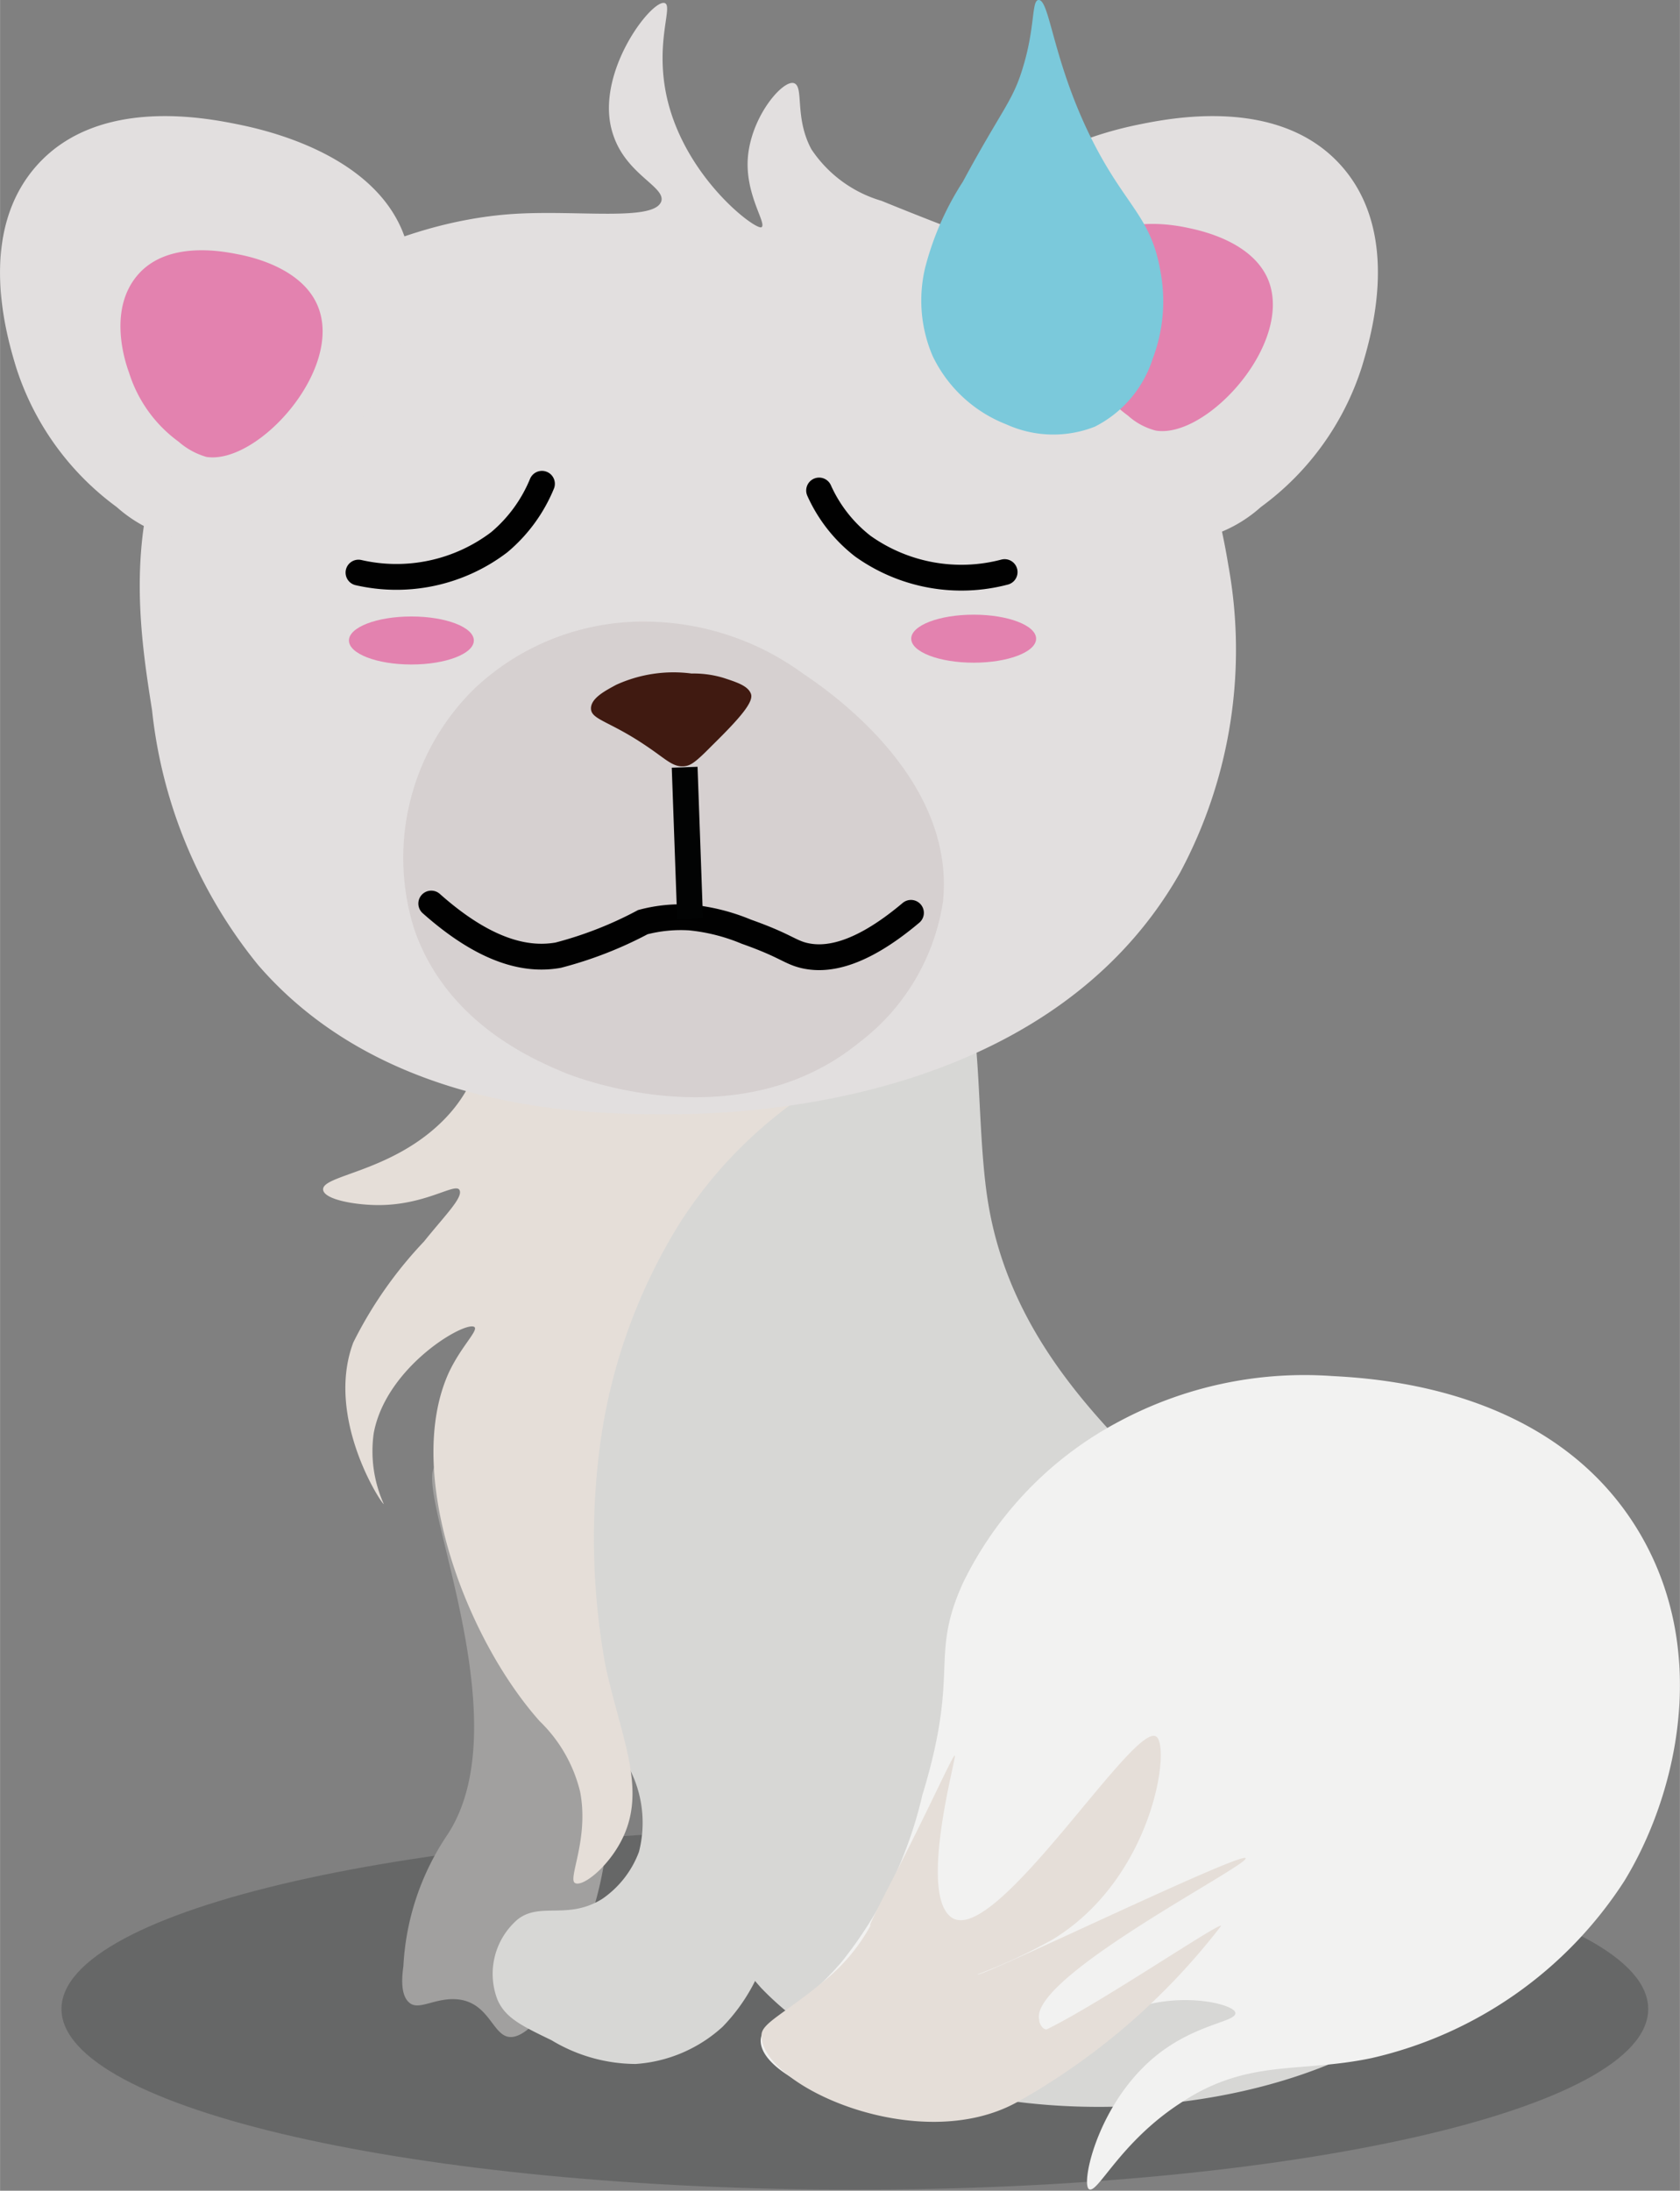 <svg xmlns="http://www.w3.org/2000/svg" width="22.97mm" height="29.94mm" viewBox="0 0 65.1 84.86"><rect x="0" y="0" width="65.1" height="84.86" fill="#808080" stroke="none"/><defs><style>.cls-1{fill:#040506;opacity:0.2;}.cls-2{fill:#d7d7d5;}.cls-3{fill:#f2f2f1;}.cls-4{fill:#e5ded8;}.cls-5{fill:#a1a09f;}.cls-6{fill:#e2dfdf;}.cls-7{fill:#d6d0d0;}.cls-11,.cls-8{fill:none;stroke-miterlimit:10;}.cls-8{stroke:#010101;stroke-linecap:round;}.cls-9{fill:#e382af;}.cls-10{fill:#401a11;}.cls-11{stroke:#020303;}.cls-12{fill:#7bc9db;}</style></defs><title>Icebear_Fox_sad</title><g id="Ebene_2" data-name="Ebene 2"><g id="Ebene_1-2" data-name="Ebene 1"><path class="cls-1" d="M63.87,77.82c0,3.89-13.77,7-30.75,7s-30.74-3.15-30.74-7,13.76-7,30.74-7S63.87,73.93,63.87,77.82Z"/><path class="cls-2" d="M24.6,42.15c2-1,3.49-.71,7.48-2.15,2.6-.94,3.68-3,4.75-2.47,1.36.63.91,5.8,1.47,9.12.82,4.88,4,8.11,6.45,10.57,5.78,5.83,10,4.68,12.33,9.59.26.53,2,4.35.59,7.82C54.41,82.44,36.52,84.35,29.49,77a13.25,13.25,0,0,1-2.35-3.72C21.35,61.25,19.53,44.56,24.6,42.15Z"/><path class="cls-3" d="M43.37,55.06a15.23,15.23,0,0,1,8.22-1.76c1.81.1,8.62.47,11.94,6.07,2.78,4.7,1.41,10.24-.59,13.5a15.85,15.85,0,0,1-9.78,6.85c-2.83.6-4.81,0-7.44,1.76C43.39,83,42.53,85,42.2,84.8s.36-3.46,2.74-5.28c1.51-1.15,3-1.21,2.93-1.56s-2.35-.89-4.3,0c-1.5.68-1.76,1.69-2.74,2.54-3.33,2.9-11.14.62-11.35-1.37-.09-.86,1.3-1,3.13-3.13a16.17,16.17,0,0,0,3.13-6.46c1.48-4.84.26-5.31,1.57-8.21A14,14,0,0,1,43.37,55.06Z"/><path class="cls-4" d="M31.89,76.77a7.19,7.19,0,0,0,1.87-2.23s-.36.55.82-1.73C36.11,69.84,36.91,68,37,68s-1.44,5.38-.12,6.28c1.7,1.14,7.13-7.72,7.94-7,.54.45-.15,5.46-4,7.83a21.2,21.2,0,0,1-2.94,1.37c.06.16,10.28-4.79,10.39-4.5s-8.42,4.62-8,6.26c0,.18.18.42.31.36,2.05-1,6.7-4.16,6.74-4a26,26,0,0,1-7.91,6.83c-3.82,2.11-9.9-.63-9.9-2.58C29.48,78.38,30.41,78,31.89,76.77Z"/><path class="cls-5" d="M16.94,56.73c-1.17.49,3.39,9.82.39,14.35a10,10,0,0,0-1.7,5.08c-.05.37-.14,1.15.26,1.44s1.08-.3,2-.13c1.06.21,1.22,1.34,1.82,1.43,1.09.17,3.06-3.15,3.66-6.52C24.76,64.25,18.08,56.25,16.94,56.73Z"/><path class="cls-2" d="M24.37,53.21c-3.09,2.69-1.46,12,0,15.26a4.55,4.55,0,0,1,.39,3.26,3.83,3.83,0,0,1-1.43,1.83c-1.33.82-2.38.11-3.26.78a2.78,2.78,0,0,0-.79,3.13c.31.7.93,1,2.09,1.56a6.36,6.36,0,0,0,3.26.92A5.55,5.55,0,0,0,28,78.51a7.07,7.07,0,0,0,2-5.08c.11-2.76-1.09-3.25-.78-5.87.19-1.68.67-1.47,1.17-3.79s.05-2.54.39-5.87c.3-3,.72-3.45.26-4.17C30,52.15,26.22,51.59,24.37,53.21Z"/><path class="cls-4" d="M35.78,38.89c.35,1.73-5.36,2.21-9.39,8.41a21.72,21.72,0,0,0-3.13,8.61,27.52,27.52,0,0,0,.2,8.61c.62,2.86,1.66,4.86.58,6.85-.54,1-1.47,1.73-1.76,1.57s.55-1.7.2-3.53a5.65,5.65,0,0,0-1.57-2.74C18,63.4,15.65,57,17.39,53.17c.47-1,1.13-1.61,1-1.76-.3-.29-3.43,1.5-3.91,4.11a5,5,0,0,0,.39,2.74c-.09,0-2.28-3.35-1.18-6.26a16.09,16.09,0,0,1,2.74-3.91c.8-1,1.54-1.72,1.37-2s-1.31.59-3.13.59c-.9,0-2.1-.21-2.15-.59-.07-.56,2.51-.67,4.5-2.54,1.45-1.36,1.52-2.66,2.15-3.72C22,35.09,35.27,36.31,35.78,38.89Z"/><path class="cls-6" d="M7.25,15.6c-2.57,4.25-1.84,8.87-1.36,11.91A18.76,18.76,0,0,0,10,37.38c5,5.78,13,5.78,15.82,5.78,2,0,14.61,0,19.91-9.36a18.27,18.27,0,0,0,1.87-11.9c-.22-1.32-1.56-9.37-6.81-11.57-.82-.35-3-1.07-6.63-2.55a4.93,4.93,0,0,1-2.72-2c-.67-1.25-.27-2.44-.68-2.56S29.21,4.38,29,5.91s.73,2.74.51,2.89-3.22-2.1-3.75-5.45c-.3-1.9.31-3.12,0-3.23-.5-.18-2.79,2.79-2,5.1.5,1.53,2,2,1.87,2.56-.23.82-3.25.34-5.78.51C15.3,8.6,9.92,11.19,7.25,15.6Z"/><path class="cls-7" d="M25.1,24.08a10.44,10.44,0,0,1,6,2c.92.62,5.94,4,5.44,8.85a8.43,8.43,0,0,1-3.23,5.44C28.64,44.19,22.38,41.74,22,41.6c-1.22-.5-4.68-1.92-5.95-5.61a9.17,9.17,0,0,1,2.38-9.36A9.53,9.53,0,0,1,25.1,24.08Z"/><path class="cls-8" d="M16.71,35c2.25,2,3.85,2.19,4.92,2a15,15,0,0,0,3.28-1.28,5.76,5.76,0,0,1,1.83-.18,7.55,7.55,0,0,1,2.18.55c1.47.52,1.66.77,2.19.91.85.22,2.16.07,4.19-1.64"/><ellipse class="cls-9" cx="37.73" cy="24.74" rx="2.42" ry="0.93"/><ellipse class="cls-9" cx="15.94" cy="24.81" rx="2.42" ry="0.93"/><path class="cls-10" d="M23.87,26.53a5.35,5.35,0,0,1,2.93-.44,4,4,0,0,1,1.24.17c.52.17.95.31,1.06.62s-.42.93-1.51,2c-.64.65-.82.77-1.06.8-.46.05-.7-.26-1.51-.8-1.39-.94-2.1-1-2.12-1.42S23.49,26.74,23.87,26.53Z"/><line class="cls-11" x1="26.53" y1="29.72" x2="26.74" y2="35.58"/><path class="cls-6" d="M15.58,8.92c-1.26-3-5.34-3.89-6.3-4.09-1.19-.24-5.4-1.12-7.82,1.54S.28,13.08.61,14.19a10.76,10.76,0,0,0,3.91,5.45,5.38,5.38,0,0,0,2.21,1.19C10.77,21.52,17.65,13.9,15.58,8.92Z"/><path class="cls-9" d="M12.31,11.85c-.62-1.49-2.62-1.91-3.09-2s-2.65-.56-3.84.75S4.8,13.9,5,14.44a5.25,5.25,0,0,0,1.92,2.67A2.82,2.82,0,0,0,8,17.7C10,18,13.33,14.29,12.31,11.85Z"/><path class="cls-6" d="M37.81,8.92c1.26-3,5.33-3.89,6.29-4.09,1.19-.24,5.4-1.12,7.83,1.54s1.18,6.71.85,7.82a10.76,10.76,0,0,1-3.92,5.45,5.32,5.32,0,0,1-2.21,1.19C42.62,21.52,35.74,13.9,37.81,8.92Z"/><path class="cls-9" d="M49.14,10.83c-.62-1.48-2.62-1.9-3.09-2s-2.65-.55-3.85.75-.58,3.3-.41,3.84a5.28,5.28,0,0,0,1.92,2.68,2.56,2.56,0,0,0,1.08.58C46.77,17,50.15,13.28,49.14,10.83Z"/><path class="cls-8" d="M38.93,22.16a6.58,6.58,0,0,1-5.49-1A5.65,5.65,0,0,1,31.74,19"/><path class="cls-8" d="M13.89,22.18A6.58,6.58,0,0,0,19.35,21,5.87,5.87,0,0,0,21,18.74"/><path class="cls-12" d="M40.25,0c-.28,0-.13,1-.59,2.54-.4,1.38-.8,1.63-2.35,4.5a11.3,11.3,0,0,0-1.46,3.33,5.46,5.46,0,0,0,.29,3.42A5.3,5.3,0,0,0,39,16.44a4.4,4.4,0,0,0,3.42.09,4.47,4.47,0,0,0,2.25-2.64,6.26,6.26,0,0,0,.29-3.42C44.6,8.42,43.65,8,42.4,5.58,40.8,2.47,40.69,0,40.25,0Z"/></g></g></svg>